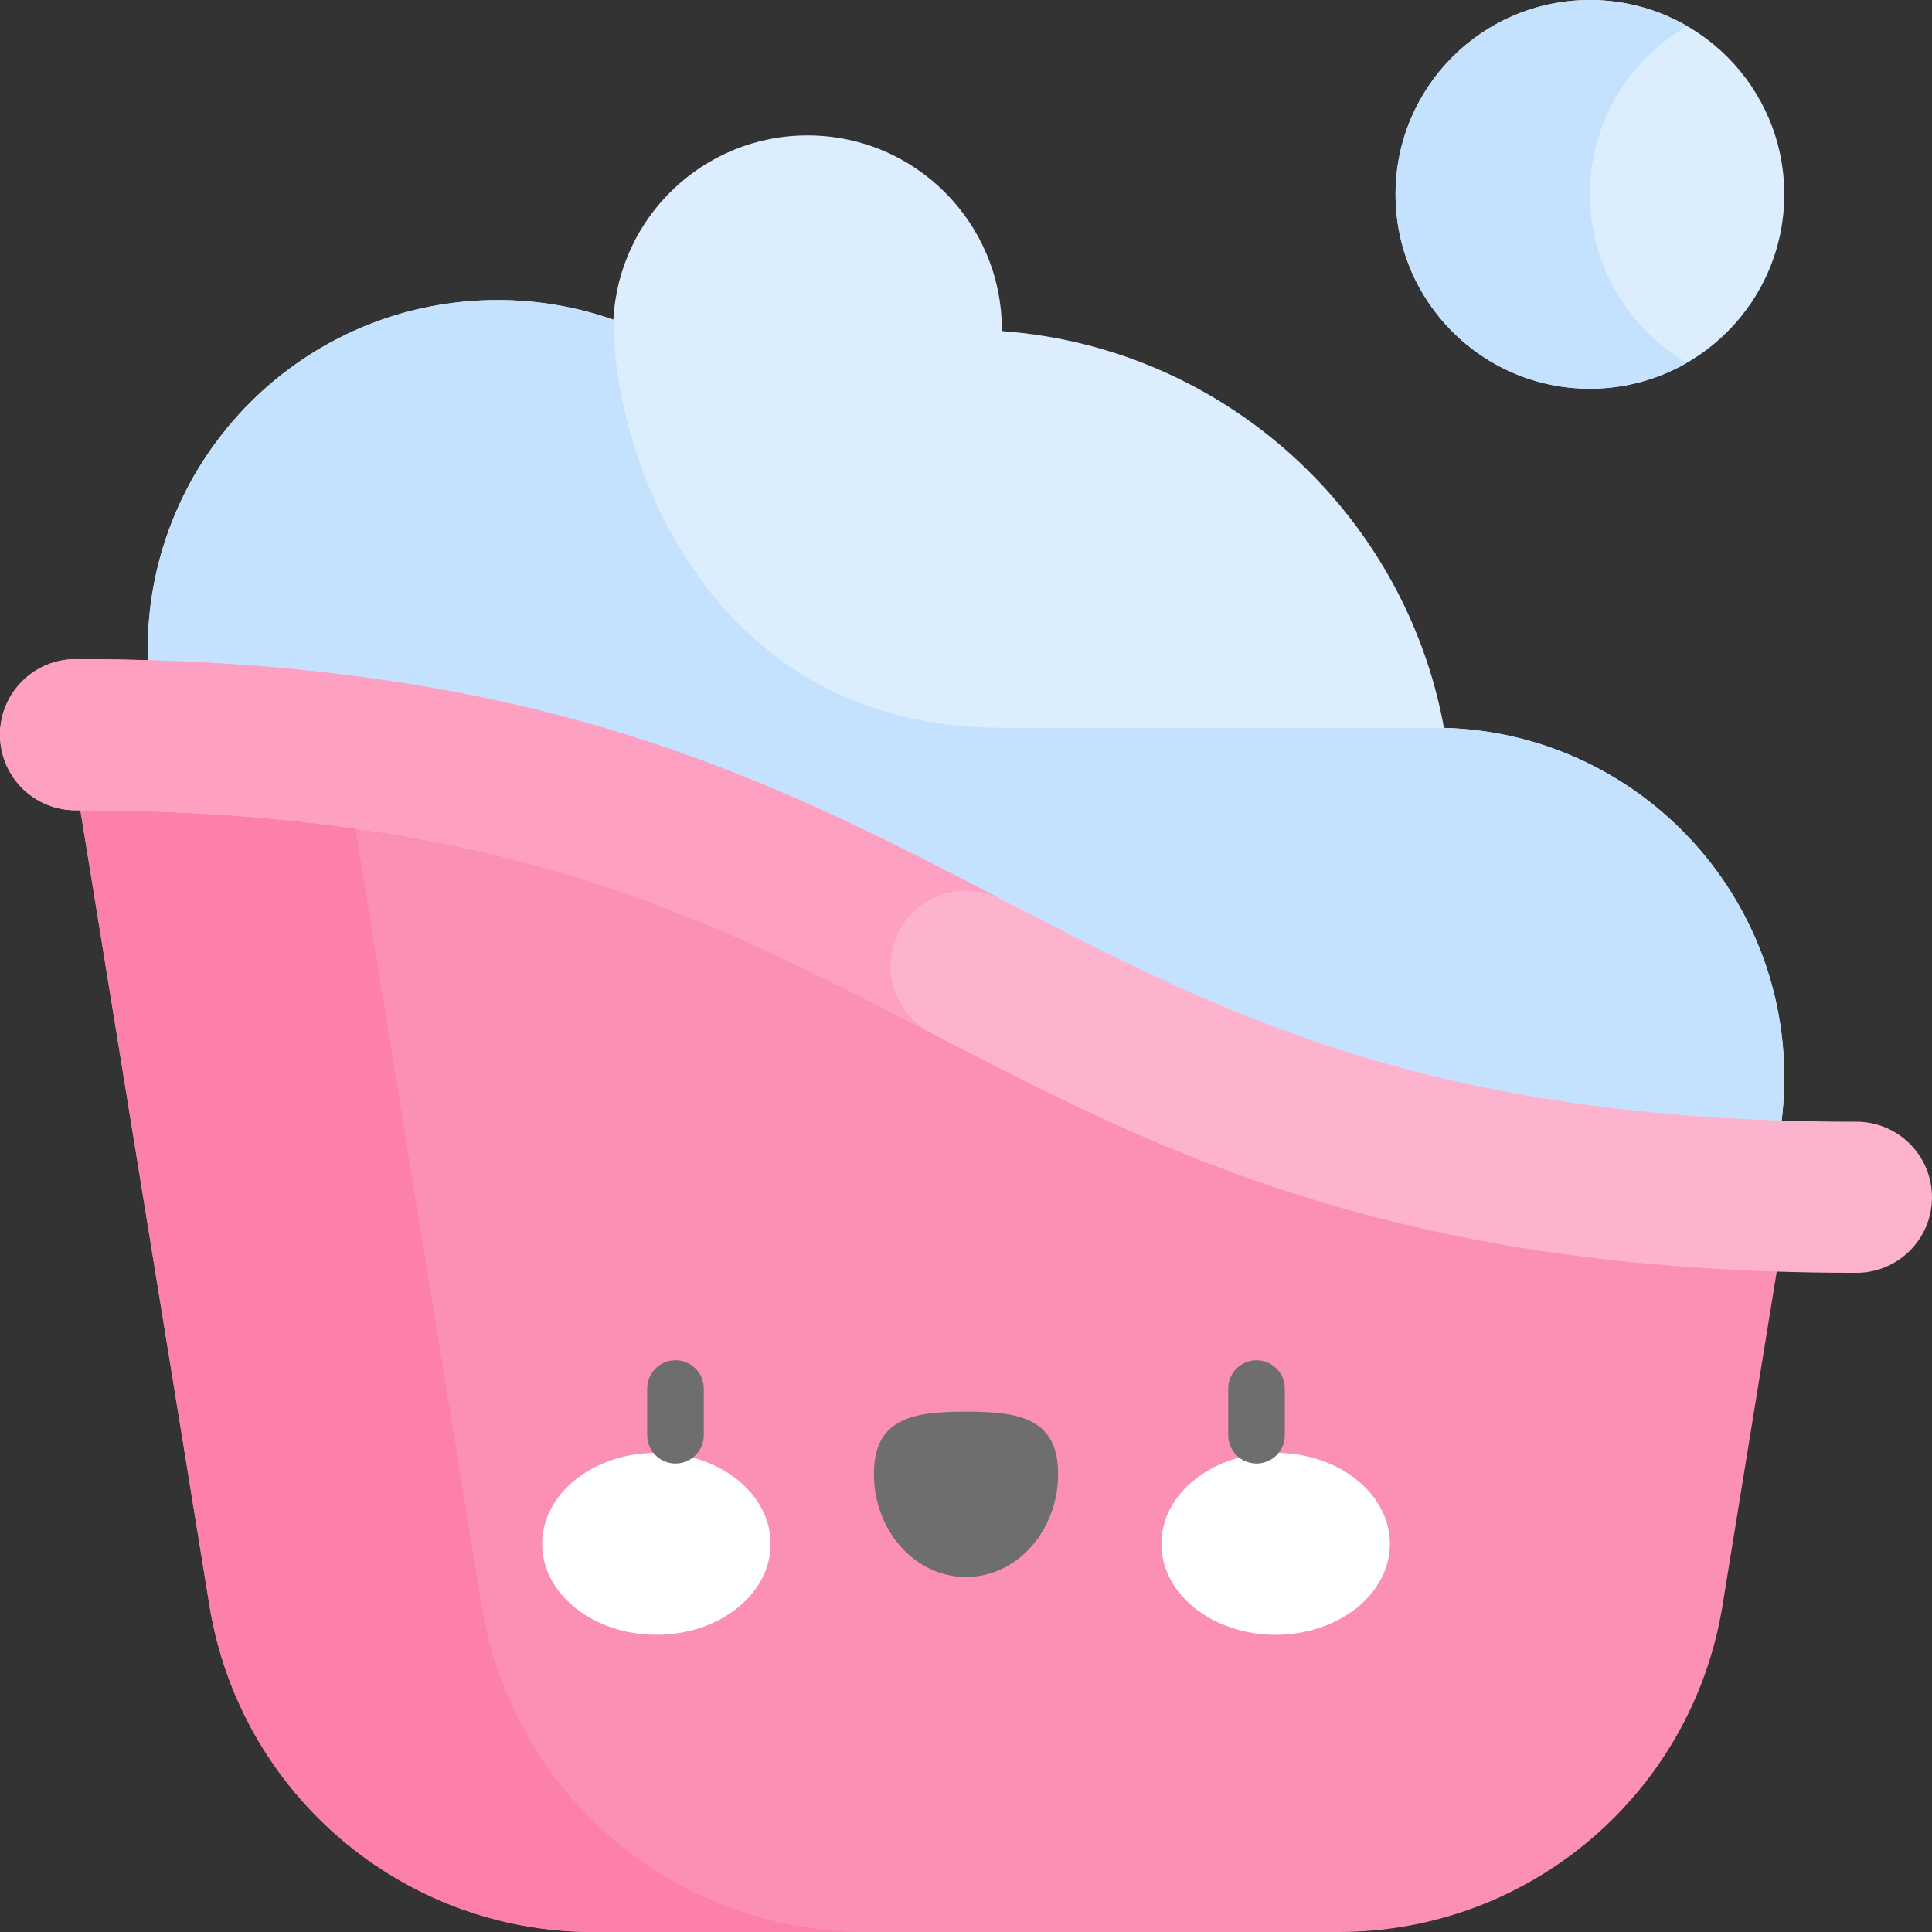 <svg id="Capa_1" enable-background="new 0 0 512 512" height="512" viewBox="0 0 512 512" width="512" xmlns="http://www.w3.org/2000/svg"><rect x="0" y="0" width="512" height="512" fill="#333333" stroke="none"/><g><g><path d="m382.669 192.892c-10.401-56.973-58.29-100.855-117.171-105.149.001-.117.009-.232.009-.35 0-28.448-23.061-51.509-51.509-51.509-27.553 0-50.052 21.633-51.441 48.84-9.608-3.37-19.936-5.209-30.694-5.209-51.206 0-92.716 41.51-92.716 92.716s41.51 92.716 92.716 92.716c1.638 0 3.266-.044 4.883-.128 19.195 46.997 65.352 80.118 119.253 80.118 16.401 0 32.082-3.072 46.508-8.662 16.557 25.297 45.138 42.012 77.629 42.012 51.206 0 92.716-41.51 92.716-92.716.001-50.357-40.148-91.337-90.183-92.679z" fill="#dceefe"/></g><g><path d="m39.147 172.233c0 51.206 41.51 92.716 92.716 92.716 1.638 0 3.266-.044 4.883-.128 19.195 46.997 65.352 80.118 119.253 80.118 16.401 0 32.082-3.072 46.508-8.662 16.557 25.297 45.138 42.012 77.629 42.012 51.206 0 92.716-41.51 92.716-92.716 0-50.359-40.149-91.339-90.184-92.681-.002-.012-.005-.024-.007-.036-.31 0-40.766 0-117.433 0-76.963 0-102.671-71.123-102.671-108.131-9.608-3.37-19.936-5.209-30.694-5.209-51.206 0-92.716 41.511-92.716 92.717z" fill="#c4e2fe"/></g><g><path d="m354.8 512h-197.6c-50.524 0-93.591-36.64-101.687-86.51l-37.465-230.784 456.256 121.028-17.817 109.756c-8.096 49.87-51.164 86.51-101.687 86.51z" fill="#fc90b4"/></g><g><path d="m127.626 425.49-34.22-210.794-75.358-19.99 37.465 230.784c8.096 49.87 51.164 86.51 101.687 86.51h72.113c-50.524 0-93.591-36.64-101.687-86.51z" fill="#fc80aa"/></g><g><circle cx="421.344" cy="51.509" fill="#dceefe" r="51.509"/></g><g><path d="m421.344 51.509c0-19.062 10.363-35.694 25.755-44.601-7.578-4.385-16.37-6.908-25.755-6.908-28.448 0-51.509 23.061-51.509 51.509s23.061 51.509 51.509 51.509c9.385 0 18.176-2.523 25.755-6.908-15.392-8.907-25.755-25.539-25.755-44.601z" fill="#c4e2fe"/></g><g><g><g><path d="m491.98 337.313c-122.88 0-185.068-32.306-245.209-63.548-58.446-30.362-113.651-59.04-226.752-59.04-11.057 0-20.02-8.963-20.02-20.02s8.963-20.02 20.02-20.02c122.88 0 185.068 32.306 245.209 63.548 58.446 30.362 113.651 59.04 226.752 59.04 11.057 0 20.02 8.963 20.02 20.02s-8.963 20.02-20.02 20.02z" fill="#fdb3cd"/></g></g><g><path d="m236 256c0-11.046 8.954-20 20-20 3.326 0 6.456.824 9.215 2.261l.014-.026c-60.141-31.242-122.329-63.548-245.209-63.548-11.057 0-20.02 8.963-20.02 20.019s8.963 20.02 20.02 20.02c113.101 0 168.305 28.678 226.752 59.04l.014-.026c-6.405-3.335-10.786-10.021-10.786-17.74z" fill="#fda0c1"/></g></g><g><g><g><ellipse cx="173.951" cy="409.132" fill="#fff" rx="30.274" ry="24.109"/></g><g><ellipse cx="338.049" cy="409.132" fill="#fff" rx="30.274" ry="24.109"/></g><g><path d="m280.409 390.609c0-15.085-10.928-16.502-24.409-16.502s-24.409 1.417-24.409 16.502 10.928 27.313 24.409 27.313 24.409-12.229 24.409-27.313z" fill="#6e6e6e"/></g></g><g><path d="m179.013 387.849c-4.142 0-7.5-3.358-7.5-7.5v-12.362c0-4.142 3.358-7.5 7.5-7.5s7.5 3.358 7.5 7.5v12.362c0 4.142-3.358 7.5-7.5 7.5z" fill="#6e6e6e"/></g><g><path d="m332.988 387.849c-4.142 0-7.5-3.358-7.5-7.5v-12.362c0-4.142 3.358-7.5 7.5-7.5s7.5 3.358 7.5 7.5v12.362c0 4.142-3.358 7.5-7.5 7.5z" fill="#6e6e6e"/></g></g></g></svg>